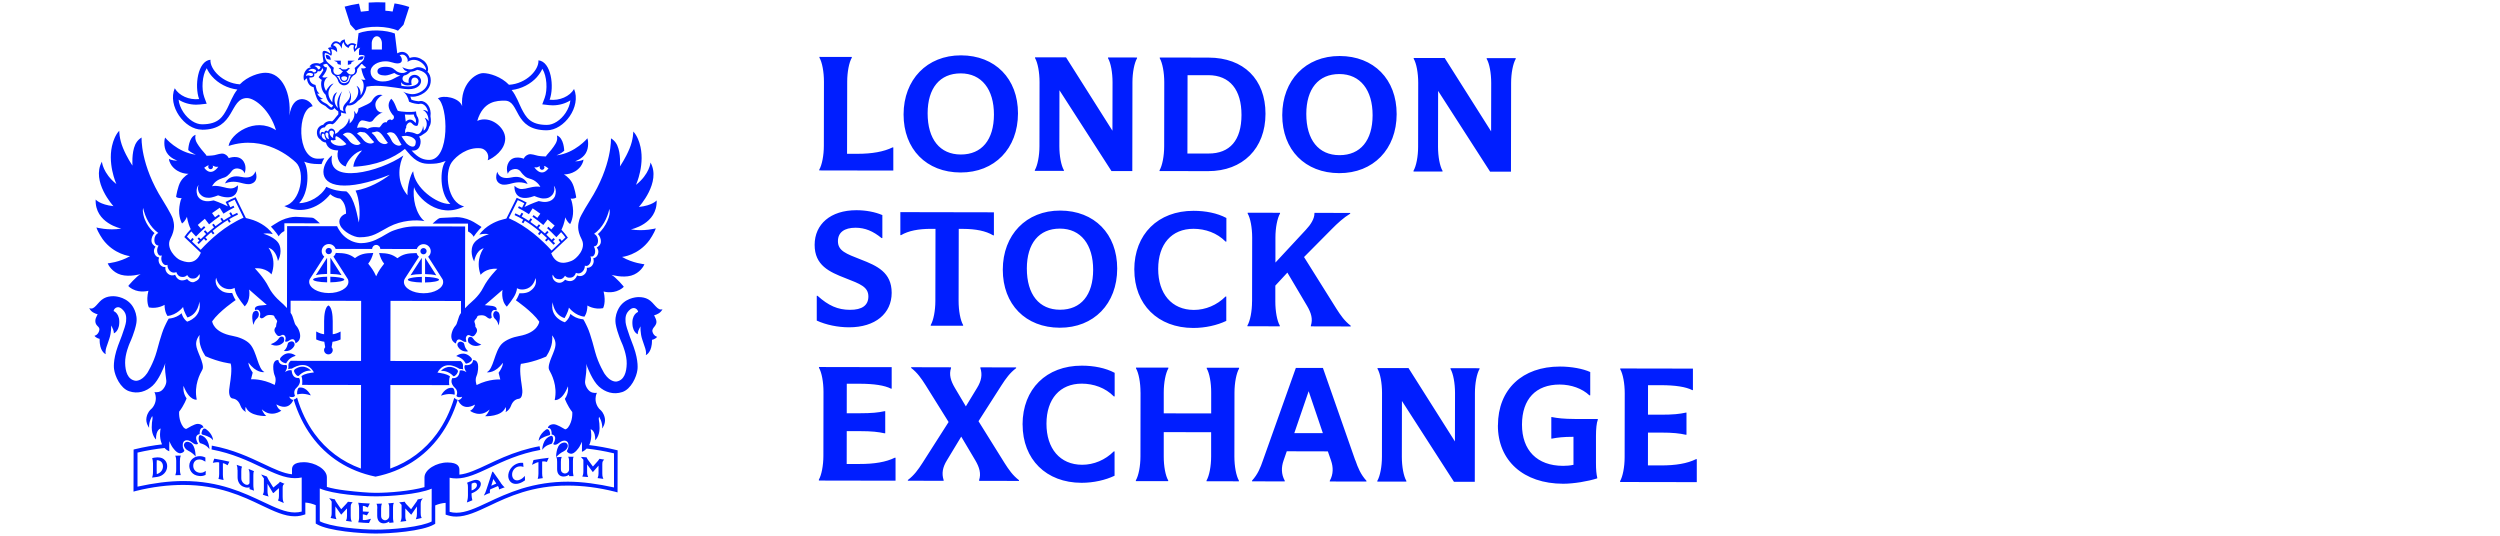 <svg clip-rule="evenodd" fill-rule="evenodd" stroke-linejoin="round" stroke-miterlimit="2" viewBox="80 140 560 120" xmlns="http://www.w3.org/2000/svg"><path d="m8.475 57.567c-.122 0-.25.012-.407.035-.105.017-.163.029-.239.046l-.058.018.012.058s.006.029.011.053c.029.11.076.273.076.547v.979c0 .425-.047.559-.087.705l-.029.081s.489-.07.634-.087c.716-.099 1.234-.658 1.234-1.328 0-.274-.081-.519-.244-.711-.216-.268-.513-.39-.908-.39zm-.139 2.08c-.012-.134-.012-.239-.012-.449v-.92c0-.099 0-.239.012-.362.71.03.768.589.768.764 0 .553-.402.868-.768.972zm2.945-2.214.029-.087-.687.017.03.082c.052.128.087.256.087.524v1.101c0 .367-.047.513-.087.641l-.03.081.682-.017-.024-.07c-.064-.227-.081-.361-.081-.623v-1.061c0-.338.04-.454.081-.588zm2.474 2.062c-.035 0-.07 0-.105-.006-.558-.064-.809-.477-.803-.879 0-.461.303-.781.739-.775h.088c.244.023.425.116.582.215l.093.059v-.519l-.035-.017c-.111-.047-.268-.123-.524-.146-.052 0-.099-.006-.151-.006-.629 0-1.281.449-1.281 1.2 0 .129.023.455.256.764.216.291.553.46.967.501.058 0 .116.011.168.011.28 0 .46-.076.588-.128l.035-.012.029-.501-.099.059c-.11.07-.273.18-.547.174zm2.09-1.322c.081 0 .145.011.209.023v1.439c0 .28-.034.431-.069.553l-.018.07.635.134-.024-.093c-.04-.181-.064-.344-.064-.559v-1.451c.216.053.303.093.524.233l.053.035.029-.058c.058-.111.116-.221.163-.32l.035-.07-.076-.018c-.576-.134-1.17-.256-1.746-.349h-.053l-.174.507.099-.018c.203-.041.349-.058.471-.058zm2.486.973v.908c0 .566.302 1.043.797 1.195.14.058.279.087.425.087.111 0 .204-.017.274-.029 0 .035-.006.076-.018.151v.059l.035.017c.134.047.268.076.407.14l.105.047-.017-.123c-.058-.326-.058-.425-.058-.606v-1.235c0-.297.029-.349.058-.419l.023-.053-.116-.046c-.146-.058-.291-.122-.437-.181l-.128-.046.052.128c.076.198.076.443.076.542v.908c0 .164 0 .193-.017.216-.041.105-.158.186-.297.186-.053 0-.105-.011-.163-.035-.134-.058-.384-.198-.501-.512-.029-.082-.041-.181-.041-.321v-.833c0-.314.024-.384.07-.507l.024-.058-.67-.227.041.122c.035.105.064.198.064.53zm3.253 1.007v1.434c0 .378-.064.466-.104.553l-.035.07.064.023c.192.076.372.134.541.169l.122.053-.046-.094c-.082-.244-.093-.448-.093-.541v-.962c.221.361.442.734.663 1.119l.035.023h.053c.227-.227.448-.402.663-.6v.979c0 .233-.029.379-.093.489l-.029.064.058.029c.198.094.373.163.541.233l.129.059-.047-.123c-.093-.262-.099-.442-.099-.652v-1.136c0-.291.076-.355.157-.431l.076-.053-.087-.029c-.152-.064-.309-.145-.443-.209l-.046-.024-.029.047c-.059.099-.088.122-.152.169-.192.145-.384.326-.576.466l-.052.046-.146-.227c-.146-.256-.291-.495-.442-.722-.123-.222-.158-.297-.192-.385l-.012-.029-.023-.011c-.192-.082-.367-.146-.524-.198l-.169-.053.099.146c.07.116.145.215.215.308zm10.426 2.954h-.041l-.017.023c-.064.094-.093.129-.163.204-.216.245-.443.484-.641.682-.192-.262-.389-.542-.582-.845-.122-.163-.157-.25-.192-.361l-.011-.023h-.035c-.349-.065-.431-.082-.675-.146l.098.122c.035.035.07.082.105.134.035.053.07.111.111.163v1.416c0 .35-.064.484-.105.565l-.029.064.07.018c.18.041.372.081.547.116l.111.024-.041-.105c-.087-.216-.093-.449-.093-.513v-.973l.716 1.025.052-.052c.227-.251.454-.483.67-.728v.944c0 .238-.03.39-.099.536l-.035.069.733.105-.041-.093c-.093-.221-.099-.419-.099-.606v-1.136c0-.303.076-.396.169-.507l.082-.075s-.443-.047-.565-.064zm1.81 2.266v-.722c.187.029.303.07.501.134.146-.222.175-.28.279-.443 0 0-.553-.029-.774-.041v-.699c.198.012.326.053.559.181l.052.023c.169-.361.134-.25.245-.495-.623-.017-1.269-.087-1.432-.099l.029.093c.052.175.082.385.082.583v1.13c0 .297-.053.454-.088.571l-.023.064h.076c.378.041.774.07 1.222.081h.041l.244-.53-.128.035c-.477.146-.628.134-.885.123zm1.782-1.45v.914c0 .571.302.938.78.938h.04c.28 0 .519-.134.676-.233 0 .029 0 .058-.012.105v.07l.541-.047-.011-.058c-.064-.303-.058-.437-.058-.594v-1.223c0-.298.029-.362.064-.467l.035-.099c-.286.024-.198.024-.682.059l.041.093c.082.157.076.402.076.501v.909c0 .145-.006.18-.018.215-.052.181-.238.379-.477.391h-.012c-.035 0-.337-.012-.459-.309-.03-.076-.041-.158-.041-.297v-.845c0-.326.023-.396.07-.53l.029-.093c-.21.011-.268.011-.664.017l.035.099c.035.088.064.157.064.489zm3.015-.449v1.41c0 .338-.058.489-.105.606l-.041.093c.408-.047.536-.07.734-.099l-.035-.076c-.087-.186-.093-.408-.093-.478v-1.007c.239.262.46.495.681.734l.052.052s.454-.658.705-1.025v.914c0 .233-.029.408-.099.571l-.041.105c.25-.052.582-.122.733-.163l-.035-.064c-.093-.198-.093-.414-.093-.559v-1.136c0-.315.082-.443.175-.565l.087-.117-.151.041c-.146.035-.291.058-.448.087h-.029l-.012.024c-.058.134-.093.186-.151.279l-.012.012c-.198.268-.285.414-.646.909-.198-.198-.396-.426-.582-.618-.123-.145-.152-.204-.187-.274l-.017-.035h-.047c-.326.047-.43.053-.646.076l.088.076c.069.081.139.157.209.227zm9.197-3.105c-.116 0-.238.029-.361.07-.11.041-.32.105-.483.175-.075.035-.256.116-.256.116l.029.064c.029.059.082.128.082.536v.961c0 .356-.059.571-.099.758l-.035.128c.215-.07.209-.07.681-.268l-.012-.058c-.041-.146-.087-.426-.087-.589v-.221c.57-.186 1.147-.658 1.147-1.159 0-.315-.251-.513-.612-.513zm-.541 1.311v-.641c0-.07.006-.151.012-.204.267-.134.424-.157.541-.058.081.058.116.128.116.256 0 .326-.448.612-.669.647zm6.589-1.661v-.157l-.099.117c-.116.122-.291.308-.622.413-.088.029-.169.041-.245.041-.338 0-.57-.256-.605-.629-.047-.489.267-.95.739-1.084.093-.023.18-.035.268-.035.11 0 .18.012.396.07l-.047-.501c-.087-.005-.134-.011-.215-.011-.111 0-.227.017-.355.046-.396.111-.74.35-.973.688-.215.314-.32.675-.291 1.002.041.448.344.891.92.891.128 0 .262-.017.408-.058.378-.117.582-.28.721-.373l.024-.018s-.012-.285-.018-.396zm1.066-2.097-.175.583.128-.07c.384-.204.536-.251.664-.274v1.427c0 .262-.035.455-.07.577l-.023.082c.32-.059.477-.07.634-.094l-.017-.058c-.041-.145-.064-.326-.064-.53v-1.48c.081-.011.139-.017.192-.017.104 0 .186.017.349.058l.046.012.227-.513c-.768.082-1.21.157-1.891.28zm4.936-.349.029-.082h-.675l.041.088c.075.151.075.396.075.495v.914c0 .14 0 .175-.017.216-.058.204-.268.367-.478.373h-.011c-.035 0-.344-.012-.466-.303-.029-.082-.041-.163-.041-.297v-.845c0-.309.023-.39.076-.536l.029-.087c-.599.035-.576.035-.669.046l.035.076c.035.087.069.157.064.495v.915c0 .547.273.926.82.914.286 0 .53-.139.676-.221l-.024.175h.553l-.011-.076c-.058-.303-.058-.431-.058-.588v-1.235c0-.303.023-.362.058-.449zm1.077-.047-.14-.012c.18.222.134.146.303.356v1.427c0 .367-.064.495-.099.577l-.035.087.722.058-.035-.099c-.088-.198-.093-.431-.093-.495v-.978c.221.291.71.961.71.961s.489-.554.704-.81v.938c0 .239-.029.396-.093.548l-.029.064c.285.04.535.07.722.099l-.041-.094c-.093-.238-.093-.448-.093-.605v-1.136c0-.315.076-.391.163-.484l.075-.081-.593-.099-.018.034c-.07.117-.093.146-.157.216l-.629.711c-.18-.251-.372-.513-.582-.787-.116-.163-.151-.233-.186-.32l-.012-.035s-.384-.029-.558-.041zm-10.042 3.228c-.122-.193-.244-.344-.366-.542-.198-.268-.617-.868-.617-.868l-.047.023h-.035s-.466 1.416-.693 2.126c-.145.461-.203.548-.267.659l-.082.174c.728-.372.571-.238.757-.32l-.012-.052c-.023-.14.012-.315.041-.402l.961-.414c.098.14.122.239.128.338v.087c.174-.07.541-.221.721-.279l-.081-.035c-.087-.082-.21-.198-.419-.49zm-1.187.337.07-.227c.046-.157.093-.32.14-.448.017-.053.029-.105.046-.158.041.076.087.152.134.216.041.058.087.116.128.186l.099.169-.617.268zm-20.653-17.902c.029.204.07.466.11.676-.087.093-.139.221-.139.361 0 .297.238.536.535.536s.536-.239.536-.53c0-.14-.053-.268-.14-.361.035-.21.082-.472.111-.676.361-.047.698-.146 1.001-.285v-.991c-.367.198-.64.297-.972.338v-1.631c0-.74-.105-1.736-.53-1.957-.425.221-.536 1.217-.536 1.957v1.631c-.331-.041-.605-.14-.977-.344v.991c.296.14.64.239 1.001.285zm.739-7.387c.972-.017 1.735-.163 1.735-.343l-.041-.076c-.175-.152-.85-.262-1.688-.28v.699zm-.192-3.501c.215 0 .39-.175.39-.39 0-.216-.175-.391-.39-.391s-.39.175-.39.391c0 .215.175.39.384.39zm-.198.478s-.017 0-.023-.006l-1.374 2.138c.378-.105.861-.146 1.391-.157v-1.981zm0 3.023v-.699c-.821.012-1.496.123-1.688.268l-.052.082c0 .18.762.332 1.74.349zm12.114-3.006v1.981c.529.012 1.013.052 1.391.157l-1.362-2.144s-.018 0-.023.006zm-11.712-.029v1.987c.524.011 1.007.052 1.385.157l-1.362-2.144zm11.706 3.053c.978-.018 1.735-.163 1.735-.344l-.041-.076c-.175-.145-.856-.262-1.694-.279zm-2.131-.35c0 .181.769.332 1.741.35v-.699c-.821.011-1.496.122-1.688.268zm1.939-3.151c.215 0 .39-.175.39-.391 0-.215-.169-.39-.384-.39-.216 0-.39.175-.39.39 0 .216.168.391.384.391zm-1.595 2.609c.378-.104.861-.145 1.391-.157v-1.981s-.012 0-.023-.005l-1.374 2.138zm-6.788-30.444c1.485-.688 4.017-.565 5.228.023l.687-.746.71-2.208c-.588-.203-1.205-.349-1.822-.442l-.233 1.013c-.291-.052-.594-.087-.902-.105v-1.031c-.705-.04-1.403-.029-2.061.018v1.031c-.343.029-.669.064-.966.105l-.233-1.002c-.67.099-1.275.233-1.776.373l.711 2.237.669.734zm-19.005 12.338c4.162.006 3.347-3.938 5.565-3.938.978 0 2.852 1.503 3.58 3.997-2.62-1.725-5.647.489-5.862 1.957 4.447-1.456 7.753 1.497 8.341 2.068 1.182 1.13.623 4.952-1.449 5.406 2.264 1.166 4.453.076 5.687-1.473.32.297.757.501 1.234.553.402.355.71.868.716 1.864-.57.181-1.059.757-.722 1.456.355.799 1.7 1.486 2.375 1.486 1.706 0 2.241-.559 3.662-1.305 1.577-.833 3.376-.897 4.389-.705-.518-.396-.914-1.142-1.135-1.94-.21-.786-.251-1.625-.163-2.289.396 1.264 3.021 4.025 6.199 2.394-2.072-.466-2.485-4.177-1.525-5.499.559-.769 1.927-1.894 3.563-1.725.57.059 1.152.705.879 1.492.698-.274 2.159-1.276 2.165-2.703.006-1.428-1.88-2.919-3.458-2.197.734-2.487 2.433-2.516 3.406-2.516 1.909 0 1.024 3.676 5.186 3.687 2.171 0 4.296-2.959 3.382-5.138-.535.926-1.781 1.474-3.021 1.334.594-1.602.204-4.736-1.385-4.899.087 1.182-1.502 2.913-3.644 3.041-.961-1.008-2.399-1.445-3.179-1.451-1.013 0-2.846 1.422-2.613 4.113-.344-1.089-2.387-1.427-3.004-.955 1.275.821 1.543 7.637-1.06 7.637-.663 0-1.332-.186-2.188-1.165.477.052.978-.099 1.1-.897.052-.344-.023-.623-.175-.845.076-.023.158-.052.227-.105h.018l.524-.349c.227-.152.401-.426.477-.758.245-.314.245-.868.163-1.299.157-1.083-.495-1.911-1.199-1.911-.087 0-.18.012-.274.035-.244-.023-.558-.064-.884-.198-.035-.128-.076-.25-.134-.378.122.011.227.017.314.017.745 0 2.212-.612 2.212-2.039 0-.443-.134-.804-.402-1.078.204-.343-.035-1.042-.477-1.374-.437-.332-1.03-.6-1.729-.332-.052-.134-.14-.315-.227-.42-.32-.361-.768-.437-1.205-.21l-.105.053-.296-2.435.017-.024c-1.036-.431-3.161-.594-4.546-.023l.035.041-.216 1.683c-.145.099-.215.233-.215.233-.058-.495.18-.553.18-.553-.634-.46-1.071.052-1.071.052-.465-.314-.355-.704-.355-.704-.53.064-.599.442-.599.442-.908-.658-1.176.431-1.176.431s.11.053.244.123c-.163-.047-.361-.041-.582.087 0 0 .355.315.303.688l-.041-.035c-.116-.105-.355-.228-.355-.228s-.576-.297-.571.181c.006.484.129 1.06.129 1.06-.099.088-.163.134-.466.274-.116-.047-.25-.081-.39-.081s-.338.023-.472.075c-.128.041-.262.158-.419.321.117.04.175.087.187.128-.303.052-.495.186-.577.32-.326.338-.419.944-.25 1.346.081-.111.227-.256.343-.297.006.256.082.513.239.734.146.204.349.332.576.361.094.53.326 1.357.559 1.66.21.28.361.414.64.548.286.14.251.122.53.385.122.11.28.238.472.238.203 0 .314-.134.372-.238.128.174.291.32.478.425 0 .116 0 .221.011.314v.041c-.099.099-.198.227-.302.361-.146.193-.309.402-.472.525-.087-.024-.175-.035-.256-.035-.204 0-.565.064-.844.46-.437.076-.757.437-.78.897-.018.309.076.606.239.781.046.052.104.093.163.122.162.233.436.396.716.408 0 .011 0 .023.005.035.21.751.868.949 1.502.944-.297 1.054.285 1.817.932 2.003.221-.78 1.193-1.846 2.025-1.992-.436.466-1.018 1.218-1.077 2.022 2.812-.123 4.966-1.066 6.38-2.22.134.157.245.291.355.408 1.06 1.328 1.933 1.45 2.672 1.445.577 0 1.159-.024 1.84-.292l.174-.064-.099.158c-.588.897-.681 3.757.588 5.091l.093.099h-.139c-1.56 0-4.29-1.992-4.465-4.066-.32.373-.716 1.887-.704 2.814v.174l-.105-.139c-1.351-1.742-.897-3.81-.402-4.806-2.905 2.038-9.529 3.71-8.825-.012-.535.396-1.065 1.241-1.065 2.039 0 1.847 2.759 2.528 8.225.361-1.013.786-2.549 1.684-4.249 1.975.489.984.611 2.913.402 3.967-.146-.588-.472-3.052-1.531-3.868-.821 0-1.654-.163-2.474-.565l-.018-.012v.012c-.634 1.194-2.142 2.033-3.358 2.027 1.268-1.322 1.228-4.223.617-5.161.518.204 1.111.297 1.688.297h.471c.082-.257.192-.501.338-.723-.315.059-.588.059-.804.059-2.677 0-2.549-6.222-.634-6.525-.402-1.014-2.468-1.719-2.881 1.159.244-2.691-.85-5.324-2.952-5.324-.78 0-2.212.431-3.178 1.439-2.136-.14-3.72-1.876-3.633-3.059-1.589.152-1.99 3.286-1.402 4.894-1.24.134-2.48-.42-3.016-1.346-.919 2.173 1.194 5.15 3.365 5.15zm41.446-6.583c.279-.32.494-.658.64-.99.012.018.023.035.035.052.518.828.64 2.523.262 3.554l-.303.81.856.099c.151.017.303.023.454.023.792 0 1.554-.227 2.171-.617-.058.512-.262 1.054-.599 1.567-.606.909-1.514 1.491-2.311 1.485-2.078 0-2.591-.978-3.126-2.009-.262-.496-.652-1.632-1.229-2.331 1.205-.14 2.37-.745 3.161-1.643zm-20.456-4.2c0-.332.222-.845.629-.845.408 0 .629.513.629.851v.798h-1.258zm1.694 2.272h.041c.64.012.966.262 1.45.262.879 0 .483-.92.256-1.008.727-.378 1.152.554.972.828 1.117-.798 2.369.407 2.299 1.013-.273-.25-.774-.396-1.036-.361-.501.064-.629.425-1.385.192-.175-.052-.245-.069-.519-.198.041.018.129.204.239.321.087.099.216.175.413.157-.32.291-.704.28-.972.204-.617-.175-.617-.565-1.24-.682-.576-.105-1.507-.07-1.507.513 0 .361.378.518.954.524.326 0 .827-.192 1.136-.314.133.099.302.204.564.279.047.012.111.029.186.041-.005 0-.011.006-.023.006-.675.216-1.071.734-2.183.734-.745 0-1.49-.425-1.484-1.223.006-.799.937-1.288 1.845-1.288zm3.301 2.167c.07-.093.186-.145.32-.145.343 0 .472.326.472.431 0 .314-.379.681-1.328.676-.116 0-.238-.006-.366-.024-.128-.017-.268-.041-.419-.058l-.059-.46c.157.244.524.553 1.328.338-.105-.414-.03-.653.052-.752zm-10.781-3.169c.105-.064.443.07.757.309.093-.128.093-.262.093-.262.029-.367-.128-.542-.128-.542s.268-.047.565.163c.075.052.209.204.209.204s.035-.146-.029-.425c-.064-.286-.343-.437-.46-.437 0 0 .222-.519.745-.099.123.099.355.524.355.524s-.064-.443.07-.658c.093-.146.152-.169.152-.169s-.012.21.163.425c.174.216.43.309.43.309s.099-.373.396-.385c.187-.005.285.088.285.088s-.192.279.065.809c0 0 .372-.582.704-.53 0 0-.186.099-.169.571l.012.257v.081c.285-.052.559-.023.687.082-.006.087-.082.489-.187.588l-1.047.938s.197.414-.099.711c-.128.075-.536.25-.862-.227-.023-.035-.046-.07-.07-.094.035 0 .157 0 .216-.128.064-.145.267-.169.267-.169l-.232-.134s-.181.21-.344.21h-.314c-.163 0-.338-.216-.338-.216l-.215.134s.267.024.337.169c.064.129.21.123.21.123l-.047.07c-.262.367-.558.53-.943.291-.349-.303-.128-.769-.128-.769l-.675-.571c-.576-.501-.483-1.171-.431-1.253zm2.387 3.589c.547 0 .547-.775.576-.857l.064.029c.047.018.163.03.233.018-.308.274-.128.507-.466.798 0 0-.011.012-.017.012-.128.087-.25.134-.39.134-.087 0-.186-.024-.256-.047-.338-.105-.297-.606-.675-.845.122.012.232 0 .285-.005l.052-.018s.047.781.594.781zm.006-.723c.093.012.419.03.349.274-.087.309-.355.286-.355.286s-.268.023-.355-.286c-.076-.262.291-.268.361-.274zm-2.946-1.159c0 .157-.139.355-.32.291v-.04c-.035-.152-.32-.35-.442-.373.332-.134.646-.012.762.122zm-.611.344c.087.087.087.163.041.215-.088.105-.192.123-.291.111-.105-.157-.361-.239-.641-.163.227-.361.676-.309.885-.169zm-1.187.786c.075-.489.57-.437.815-.314.075.081.069.192.005.262-.035.041-.198.076-.326.029-.122-.087-.343-.076-.494.023zm3.288 3.764c-.058.128-.116.244-.401-.018-.28-.262-.274-.274-.611-.437-.216-.105-.338-.198-.524-.454.145.046.227.029.384-.041-.245 0-.617-.35-.757-.647.099.047.204.035.297 0-.373-.244-.384-.646-.495-1.06-.623-.122-.78-.617-.751-.932.245.029.495-.023.571-.146.052-.093.046-.227.011-.332.257.035.414-.128.449-.32.18.093.471.041.553-.367.064.058.104.151.139.262-.151.28-.419.658-.588.862l.198.21c.053.058.122.099.204.128-.18.379-.122 1.352.466 1.859.087.372.279 1.066.919 1.293v.011c-.029.047-.052.094-.069.129zm.687.227s-.029-.023-.04-.035c-.565-.542-.478-1.427-.07-1.946-.46.146-.617.722-.6 1.27-.995-1.217-.198-2.021.157-2.348-.361.041-.739.53-.937.927-.442-.758-.25-1.399.221-1.76-.314.123-.605.105-.692.012 0 0 .477-.577.553-.956 0 0 .005-.017.035-.198v-.035c-.257.03-.396-.145-.478-.32.053-.023.088-.041.117-.058.163-.064.32-.099.401-.012l.454.618s-.081.536.437.774c.151.135.361.356.431.624.116.437.506.612.733.612.303 0 .635-.164.751-.6.07-.274.268-.496.419-.63.547-.233.466-.78.466-.78l.512-.635c.041-.029.087-.018.146.017.151.198.273.274.442.379-.099.157-.332.169-.588.111.041.32.192.833.344 1.136l.005.017c0 .012.012.018.018.029.035.064.093.157.157.222-.081.064-.297.064-.541-.03h.005c.111.105.198.228.262.431.14.513-.052 1.23-.326 1.568.012-.391-.069-.985-.518-1.183.571.786-.064 2.039-.902 2.196.128-.221.489-.955-.093-1.695.809 1.416-1.06 1.585-.588 2.686-.256-.094-.378-.175-.425-.198-.372-1.131.239-2.307.239-2.307s-.897.984-.512 2.103zm-2.124 3.53c-.105-.105-.169-.326-.163-.542.017-.355.296-.606.646-.594.262-.495.681-.495.943-.379.466-.215.797-.92 1.077-1.106 0-.105-.012-.233-.018-.373.239.093.478.134.652.14-.233-.577-.064-.752.117-1.026.576.105 1.065-.233 1.338-.565.606-.384.973-1.153 1.054-1.753 1.426-.303 3.429.11 4.669.279 1.397.187 2.078-.39 2.078-.984 0-.35-.332-.769-.809-.769-.478 0-.856.408-.716.996-.874 0-.92-.641-.588-.909.203-.035.425-.128.628-.314l.169-.152c.344-.017.611-.128.833-.245.733.134 1.344.484 1.338 1.323 0 1.212-1.304 1.707-1.874 1.707-.221 0-.704-.035-1.211-.315.379.245.652.787.739 1.247.46.227.914.268 1.205.297.716-.227 1.089.588 1.147.985-.099-.14-.442-.268-.64-.257.512.286.727.862.698 1.422-.081-.181-.285-.42-.471-.402.442.53.239 1.334-.122 1.567.006-.204-.029-.449-.105-.624.076.402-.349 1.206-.815 1.026-.355-.169-.658-.227-.978-.263h-.035c-.122-.011-.244 0-.303.175-.145-.209-.052-.53.07-.716-.011-.047-.011-.093-.006-.146.035-.245.291-.495.454-.495.303 0 .356.443.833.443.099 0 .163-.024.227-.402.052-.28.017-.402-.07-.647-.186-.239-.215-.524-.227-.751-.57.134-1.834.058-2.247-.076h-.012c-.192-.303-.384-1.142-.814-1.503-.588.734-.268 1.398.192 2.01.122.035.343.495-.163.664 0-.023-.012-.041-.024-.053-.029-.029-.087-.04-.151-.035-.157.012-.373.123-.39.35-.076-.018-.151-.018-.221-.006-.379.058-.425.437-.705.635h-.011c-.117-.017-.245-.017-.367-.029-.535-.035-.827.07-1.088.221-.385-.238-.885-.227-1.287-.128.035-.314.303-.938.617-.938.291 0 .821.198.931.187h.012c.477-.053.285-.175.873-.717.245-.227.524-.419.751-.425-.786-.023-.925-.682-.925-1.043 0-.472.576-1.025.902-1.148-.093-.023-.186-.04-.268-.04-.588-.012-.908.501-1.077.786-.017.035-.046.07-.087.105-.105.105-.279.204-.495.315-.285.145-.652.303-1.048.489-.005 0-.011-.006-.017-.012-.006.152-.029.297-.082.42-.046.128-.116.233-.215.308-.029-.069-.122-.302-.268-.39.233.653-.204 1.346-.564 1.556.069-.111.081-.461-.041-.653-.029.216-.111.449-.227.635-.262.437-.676.705-.897.804-.134.204-.384.484-.622.484.116-.333-.129-.577-.35-.635-.192-.047-.431.087-.495.384-.209-.25-.459-.093-.465.14-.024-.053-.198-.146-.309-.099-.14.058-.221.256-.14.553zm10.384-2.738c.181.012.361.018.524.018s.373 0 .577-.024c.035.175.099.356.221.53.058.169.07.239.041.426-.006.04-.018.069-.018.099-.046-.024-.093-.07-.157-.134-.111-.117-.279-.286-.553-.286-.204 0-.39.123-.524.262zm-9.709 3.158c-.186.011-.425-.117-.542-.356-.081-.175-.017-.39.064-.419.099-.035.193.023.239.116.012.187.111.455.187.583.017.041.034.064.046.076zm-.122-.711c0-.128.093-.187.139-.204.076-.018.158.029.216.14v.011s.011.018.017.03c-.035.291.023.512.07.623-.268-.018-.419-.332-.442-.6zm.512-.28c.029-.169.274-.192.355-.151.07.029.215.139.192.309-.07.128-.064.145-.076.186-.011.047-.023.093-.029.134-.017.064-.017.198.024.262-.216-.023-.513-.408-.466-.746zm1.898 1.626c-.583.25-1.636.023-1.758-.519.052-.041.087-.081.104-.111.222.117.379.012.524-.023-.052-.134-.07-.309 0-.419.029 0 .059-.018.088-.024.564.222 1.234.985 1.234.985l-.187.111zm1.827-.088c-.279.198-.949.058-1.309-.466-.361-.518-.769-.722-.769-.722s.041-.053.093-.093c.193-.14.361-.21.699-.164.378.053.797.606.995.857.198.25.425.466.425.466l-.139.116zm1.665-.175c-.268.187-.908.053-1.257-.442-.349-.501-.734-.694-.734-.694s.035-.046.088-.087c.105-.076.203-.128.326-.152.174.036.366.059.553.076.297.169.588.548.745.746.192.239.413.449.413.449l-.134.11zm1.688.094c-.285.163-.908-.035-1.21-.565-.297-.531-.664-.758-.664-.758s.041-.046.099-.081h.006c.18-.024.361-.059.541-.111.041.006.082.012.134.023.361.082.704.653.873.909.163.256.367.484.367.484zm1.683.221c-.297.128-.885-.128-1.112-.676-.233-.547-.565-.81-.565-.81s.047-.04.105-.069c.204-.094.372-.123.669-.018.338.122.617.711.751.979s.303.507.303.507l-.151.081zm.745-.268c-.181-.21-.6-.862-.6-.862s.262-.053.547-.064c0 0 .868.011 1.182.571v.011c.047.123.047.274-.006.472-.174.629-.943.082-1.123-.128zm-28.174-5.424c.611.397 1.374.624 2.165.624.152 0 .309-.006.454-.024l.856-.093-.297-.81c-.378-1.031-.25-2.726.274-3.553.011-.018.017-.035.029-.053.145.338.355.676.634.997.786.903 1.944 1.508 3.155 1.654-.582.699-.972 1.829-1.24 2.324-.547 1.026-1.059 1.999-3.131 1.999-.804 0-1.706-.589-2.306-1.498-.337-.512-.541-1.054-.593-1.567zm21.392-4.672.413-.18h-.867v.582l.082-.099s.372.041.372-.303zm-1.409.303.082.099v-.582h-.867l.413.18c0 .344.372.303.372.303zm-1.787-1.212c.03.787.425.461.6.676.041-.192-.017-.681-.6-.676zm4.71.216c-.548-.152-.728.303-.734.495.256-.221.565.146.734-.495zm-8.412 19.935s-.553-.011-1.257.227c-.704.239-1.071.519-1.356.688-.28.169-.46.309-.46.309s.599.629.972 1.211c0 0 .105-.355.693-.664v-.967l4.389.006c-.262-.245-.536-.489-.629-.548-.198-.122-.134-.151-.67-.174-.535-.024-1.682-.088-1.682-.088zm-1.449 15.432s.075-.361-.123-.495c0 0-.285-.175-.523.187-.35.536-1.007.71-1.007.71s.844.542 1.583-.227c0 0 .046-.041.07-.175zm-3.714-3.646c-.408.308-.128 1.45-.111 1.497.018.046.059.169.059.169s.034-.478.454-.833c0 0 .197-.21.197-.478s-.215-.647-.605-.35zm4.977 4.27c.151-.286-.099-.711-.536-.513-.128.058-.192.082-.244.192-.082.169-.058.53-.501.944 0 0 .833.21 1.281-.623zm.099 1.252.087-.029s-.943-.81-1.845.198c0 0-.186.198-.064.35.122.151.268.291.605.378 0 0 .117.035.146-.023.023-.064.279-.617 1.071-.868zm1.979 1.835s-.792-.961-1.927-.233c0 0-.233.117-.169.332.07.257.42.694.588.519.46-.484 1.066-.682 1.508-.612zm-1.612 2.931c.104-.035.657-.164 1.507.116l.076.035s-.477-1.066-1.385-.99c0 0-.158.006-.227.198-.07.192-.099.384-.088.6 0 0 0 .076.111.041zm-11.404 4.322s-.279-.221-.448.192c-.169.42-.047.49.07.513.122.029.885.233 1.193.6l.076.093s.017-.739-.891-1.404zm-.617.775c-.407-.122-.314.92-.047.996.158.047.664.169 1.025.629l.082.105s.005-1.404-1.066-1.736zm-.698 2.587.052.07s.012-1.381-.623-1.725c-.64-.344-.861.134-.815.361.029.152.146.437.507.618.366.169.686.448.879.67zm5.687-34.721c-1.601-.367-1.997.815-1.997.815l.14-.058c.885-.309 1.554-.087 2.101.053.547.145.862.081.862.081 1.228-.285.646-1.602.646-1.602s-.157 1.072-1.758.705zm-4.191 7.789-.239-.263c.239-.227.477-.442.722-.652l.215.28.186-.146-.227-.291c.612-.513 1.229-.961 1.851-1.34l.187.32.203-.122-.186-.32c.361-.216.722-.408 1.083-.571l-.099-.216c-.186.087-.378.181-.565.28l-.209-.356-.204.117.204.355c-.297.163-.594.344-.897.542l-.215-.32-.198.128.215.32c-.273.187-.541.385-.809.588l-.233-.302-.186.145.233.309c-.268.216-.536.443-.797.676l-.292-.315-.174.163.285.309c-.221.204-.442.419-.664.641l-.227-.227-.168.169.227.227c-.088.087-.169.175-.256.268l.174.163c.215-.227.425-.443.646-.658l.239.256.175-.163zm32.941-.344c.378-.583.978-1.212.978-1.212s-.18-.14-.46-.309c-.279-.168-.652-.454-1.35-.693-.705-.239-1.258-.227-1.258-.227s-1.147.058-1.682.082c-.536.023-.466.052-.669.174-.094.059-.373.303-.635.548h4.383v.973c.582.309.687.664.687.664zm-.629 13.166c.734.775 1.584.233 1.584.233s-.652-.175-1.002-.717c-.232-.361-.518-.186-.518-.186-.198.134-.122.495-.122.495.023.134.064.175.064.175zm3.703-2.144s.046-.122.058-.169c.011-.046.302-1.188-.105-1.497-.39-.297-.605.07-.605.35 0 .279.198.483.198.483.419.355.448.839.448.839zm-3.761 3.216c-.448-.425-.425-.792-.495-.944-.052-.111-.116-.14-.238-.198-.204-.093-.35-.023-.35-.023-.372.186-.192.542-.192.542.443.838 1.275.629 1.275.629zm-.169 1.526c.332-.081.483-.221.606-.373.122-.151-.058-.349-.058-.349-.897-1.008-1.846-.204-1.846-.204l.088.029c.791.256 1.047.816 1.071.874.023.058.145.023.145.023zm-1.688 1.55c.082.087.175.017.175.017.198-.122.355-.32.419-.536.058-.215-.169-.332-.169-.332-1.135-.734-1.927.227-1.927.227l.076-.011c.827-.029 1.351.542 1.432.629zm-.105 1.474c-.908-.076-1.391.984-1.391.984l.082-.035c.849-.279 1.403-.145 1.507-.11.111.034.111-.041.111-.041.017-.216-.017-.408-.082-.6-.069-.198-.227-.204-.227-.204zm12.038 5.4c-.168-.419-.448-.198-.448-.198-.908.664-.896 1.404-.896 1.404l.075-.093c.315-.367 1.077-.571 1.194-.6.122-.024.238-.094.075-.513zm.169.583c-1.071.326-1.071 1.73-1.071 1.73l.082-.105c.366-.466.867-.583 1.03-.629.268-.076.367-1.119-.041-.996zm1.572 1.922c.367-.181.483-.46.512-.617.047-.228-.175-.705-.815-.367-.64.337-.628 1.724-.628 1.724l.052-.07c.192-.221.518-.501.885-.67zm-7.556-33.183s.314.064.862-.075c.547-.14 1.216-.362 2.101-.047l.14.058s-.39-1.182-1.991-.827c-1.601.361-1.752-.711-1.752-.711s-.588 1.317.64 1.608zm6.328 7.475.174-.164c-.087-.093-.168-.18-.256-.268l.233-.227-.169-.169-.227.227c-.221-.221-.442-.437-.663-.64l.285-.309-.175-.163-.291.314c-.262-.238-.53-.466-.797-.681l.238-.309-.186-.146-.233.303c-.268-.21-.535-.407-.809-.594l.215-.32-.197-.134-.216.32c-.297-.198-.594-.379-.89-.542l.203-.349-.203-.123-.21.356c-.186-.099-.378-.193-.565-.28l-.099.216c.361.169.722.361 1.077.576l-.192.321.204.122.186-.32c.617.384 1.24.839 1.845 1.351l-.227.292.187.145.215-.279c.239.209.483.425.716.652l-.244.262.174.163.239-.256c.215.21.431.431.64.658zm13.493 8.01c-.67.309-1.054-.81-1.805-1.218-.343-.192-.733-.274-1.164-.274 0 0-1.35-.035-2.223 1.02 0 0-.943 1.095-.583 2.569 0 0 .152.874.798 2.324 0 0 .547 1.288.518 2.371-.023 1.084-.314 2.057-1.257 2.22 0 0-.74.134-1.473-.95 0 0-.763-1.211-1.17-2.72 0 0-.565-2.255-.961-3.076 0 0-.314-.693-.506-.99 0 0-.512-.035-.949-.245-.436-.216-.646-.437-.646-.437s-.14.641-.693 1.049c0 0-1.909-.548-1.502-2.5 0 0 .094 1.544 1.462 1.981 0 0 .419-.635.547-1.305 0 0 .751 1.008 1.915 1.125 0 0 .367-.437.372-1.387 0 0 .827.548 1.933.332 0 0 .402-.693.07-2.074 0 0 1.001.303 1.938-.186 0 0 .367-.181.559-.402 0 0-.151-.216-.547-.635-.402-.42-.699-.688-.978-.851 0 0 1.345.402 2.433.099 1.089-.308 1.589-1.241 1.642-1.415 0 0-1.456-.134-2.765-.909 0 0 2.002-.187 3.393-2.097 0 0 .577-.828.78-1.457 0 0-1.455.402-3.085.128 0 0 3.295-.652 3.19-3.606 0 0-.506.635-2.2.816 0 0 2.794-3.059 1.443-5.529 0 0-.11 1.433-1.798 2.779 0 0 1.216-2.68.436-5.179 0 0-.262-.944-.774-1.456 0 0 .023.961-.466 2.138-.489 1.182-1.111 2.091-1.181 2.202 0 0 .134-1.59-.326-2.598 0 0-.204-.554-.786-.897 0 0 .174 3.355-2.625 7.771 0 0-1.141 1.812-1.287 2.348-.145.547-.332 1.246.291 2.446s-.71 2.459-1.205 2.657-1.874.786-2.555-.909c0 0-.012-.029-.023-.07l.04.047 2.032-1.934c-.256-.385-.454-.612-.792-.985.408-.845.472-1.549.472-1.549s.192.553.605.844c0 0 .501-.844.332-2.091 0 0-.087-.746-.268-1.084 0 0 .402.088.687-.134 0 0-.175-1.287-.565-1.928-.39-.635-.96-.944-.96-.944s1.228.076 2.049-.961c0 0 .384-.518.367-.885 0 0-.286.227-1.048.221 0 0 .902-.268 1.339-1.008.436-.74.273-1.695.203-1.858 0 0-1.501 1.841-3.818 2.126 0 0 .605-.245.949-.571 0 0-.024-1.602-.908-1.905 0 0 .168.478-.175 1.043 0 0-.28.513-.961 1.264 0 0-.168.175-.215.303 0 0-.634-.006-.984-.082-.349-.07-.809-.267-1.158-.169 0 0-.425.111-.606.531 0 0-1.269-.525-1.856.437-.431.71-.105 1.456-.105 1.456s.07-.495.791-.6c0 0 .454-.099.775.297 0 0 .419.629.867.804.297.117.658.163.995.437 0 0 .338.25.501.53 0 0 .076.117.087.152 0 0-.302-.105-.908 0-.605.104-.693.168-.937.209-.25.035-.535.088-.739.018 0 0-.315-.076-.611-.361 0 0-.129 1.031.698 1.398 0 0 .431.239 1.298.011 0 0 .384-.11.454-.145 0 0 .716.314 1.129.308.42 0 .798-.064 1.159-.535 0 0 .262-.379.18-.793 0 0-.035-.215-.058-.256 0 0 .419.419.157 1.252 0 0-.244.816-1.385.758 0 0-.25-.006-.646-.105 0 0-.868.285-1.752.734l.273-.548c-.454-.244-.698-.378-1.24-.594l-1.274 2.581c-.204.052-.67.169-.909.25-.267.094-1.67.612-2.433 1.754 0 0 .518-.187 1.182-.053 0 0-1.647.42-2.014 1.422s.192 1.963.192 1.963.175-1.357 1.176-1.649c0 0-1.089 1.375-.379 3.315 0 0 .623-.868 2.061-.751 0 0-1.141 1.136-1.729 2.318-.582 1.183-1.63 1.934-1.816 2.133-.076.081-.256.256-.448.46l.017-10.178-6.089-.011c-1.175-.006-2.142.291-2.73.501-.756.268-1.176.681-2.235 1.171-1.059.489-1.973.413-1.973.413-1.624-.145-2.399-1.392-2.399-1.392s-.349-.501-.413-.711l-6.182-.012-.017 10.19c-.198-.21-.379-.391-.454-.472-.187-.198-1.229-.956-1.811-2.138-.582-1.183-1.717-2.331-1.717-2.331 1.438-.11 2.061.758 2.061.758.722-1.94-.367-3.315-.367-3.315 1.001.291 1.17 1.649 1.17 1.649s.565-.962.198-1.964-2.008-1.427-2.008-1.427c.663-.128 1.181.058 1.181.058-.756-1.142-2.153-1.666-2.427-1.759-.239-.087-.704-.204-.908-.256l-1.263-2.587c-.501.198-.728.315-1.246.588l.274.548c-.879-.448-1.747-.74-1.747-.74-.396.093-.646.099-.646.099-1.141.059-1.385-.763-1.385-.763-.256-.833.163-1.252.163-1.252-.024.04-.064.256-.064.256-.082.414.18.792.18.792.361.472.739.536 1.159.542.413 0 1.135-.303 1.135-.303.069.035.454.146.454.146.867.227 1.298-.006 1.298-.006.821-.361.698-1.392.698-1.392-.524.489-.931.402-1.35.338-.204-.035-1.327-.397-1.845-.216.011-.035.087-.151.087-.151.425-.7 1.234-.857 1.496-.962.448-.174.867-.798.867-.798.32-.396.774-.297.774-.297.722.111.792.606.792.606s.332-.752-.099-1.456c-.582-.962-1.857-.443-1.857-.443-.18-.42-.605-.536-.605-.536-.349-.099-.809.099-1.159.169-.349.07-.983.075-.983.075-.047-.128-.216-.302-.216-.302-.675-.752-.954-1.265-.954-1.265-.344-.565-.175-1.042-.175-1.042-.879.297-.914 1.905-.914 1.905.338.326.943.576.943.576-2.311-.297-3.807-2.138-3.807-2.138-.07.169-.239 1.119.198 1.859.431.74 1.333 1.013 1.333 1.013-.763 0-1.048-.221-1.048-.221-.017.367.367.885.367.885.821 1.037 2.049.973 2.049.973s-.576.303-.966.944-.571 1.928-.571 1.928c.28.216.681.134.681.134-.18.338-.273 1.084-.273 1.084-.175 1.247.326 2.091.326 2.091.413-.291.611-.844.611-.844s.064.699.466 1.549c-.326.356-.53.583-.798.979l2.026 1.94.04-.047c-.011.041-.023.07-.023.07-.692 1.69-2.072 1.095-2.561.897-.495-.198-1.822-1.468-1.193-2.662.623-1.2.448-1.899.302-2.447-.145-.536-1.274-2.353-1.274-2.353-2.783-4.422-2.597-7.778-2.597-7.778-.582.344-.791.898-.791.898-.46 1.013-.338 2.598-.338 2.598-.076-.111-.693-1.02-1.176-2.202-.483-1.183-.454-2.138-.454-2.138-.512.512-.78 1.456-.78 1.456-.792 2.494.419 5.179.419 5.179-1.682-1.351-1.787-2.784-1.787-2.784-1.362 2.464 1.426 5.534 1.426 5.534-1.699-.192-2.2-.827-2.2-.827-.116 2.953 3.178 3.617 3.178 3.617-1.63.268-3.085-.139-3.085-.139.198.629.774 1.456.774 1.456 1.386 1.911 3.388 2.109 3.388 2.109-1.31.769-2.765.897-2.765.897.058.175.547 1.113 1.642 1.421 1.088.309 2.433-.087 2.433-.087-.28.157-.576.425-.978.845-.402.413-.553.635-.553.635.192.221.553.402.553.402.937.495 1.938.192 1.938.192-.337 1.375.064 2.074.064 2.074 1.101.215 1.933-.326 1.933-.326 0 .949.367 1.386.367 1.386 1.164-.111 1.921-1.113 1.921-1.113.128.67.547 1.305.547 1.305 1.368-.437 1.467-1.98 1.467-1.98.401 1.957-1.508 2.499-1.508 2.499-.553-.414-.687-1.055-.687-1.055s-.209.222-.646.432c-.436.209-.949.244-.949.244-.192.297-.506.991-.506.991-.396.821-.972 3.075-.972 3.075-.414 1.504-1.182 2.715-1.182 2.715-.739 1.084-1.479.944-1.479.944-.943-.169-1.228-1.142-1.251-2.225-.023-1.084.53-2.366.53-2.366.652-1.45.809-2.324.809-2.324.367-1.474-.576-2.569-.576-2.569-.874-1.055-2.224-1.031-2.224-1.031-.431 0-.815.075-1.164.268-.809.437-1.124 1.532-1.811 1.211.082.204.268.379.268.379.279.268.774.402.774.402s-.134.21-.227.46c-.093.251-.075.501-.011.67.145.402.582.437.413.95-.169.512-.576.588-.576.588.25.321.64.373.64.373-.006.268.023.559.023.559.128 1.13.734 1.352.734 1.352-.059-.187-.024-.542.075-.845s.361-1.06.361-1.06c.285-.827.233-1.672.233-1.672l.122.233c.251.46.21.757.21.757.553-.244.646-1.019.646-1.019.198-1.457-.669-1.754-.669-1.754 0-.285.454-.722.948-.326.641.507.635 1.066.588 1.62-.052.652-1.001 3.029-1.001 3.029-.675 1.87-.483 2.895-.483 2.895.105.857.774 2.377 1.863 2.75 1.088.373 2.119.029 2.899-.682.785-.71 1.408-2.359 1.461-2.493.052-.14.122-.332.122-.332-.14.548.07 1.718.116 2.185.047.465-.32 1.095-.681 1.304-.361.21-.786.123-.786.123.111.227.146.477.146.477.128.735-.25 1.305-.419 1.504-.047.058-.175.168-.175.168-.075.082-.401.35-.535 1.008-.134.694.32 1.282.32 1.282-.058-.798.39-1.456.39-1.456.116.442-.064.384-.064 1.409 0 1.026.53 1.503.53 1.503-.024-1.264.576-1.363.576-1.363-.058.216-.192 1.031.11 1.829.018.053.047.094.064.14-1.082.128-2.2.321-3.341.6l-.18.047-.012 5.231.291-.081c2.055-.519 4.034-.752 5.874-.752 4.371.006 7.317 1.404 9.68 2.546 1.525.728 2.835 1.357 4.092 1.357.518 0 .885-.099 1.316-.244v-1.463c.442.024.891.152 1.286.321v2.284l.111.069c1.461.88 5.53 1.171 7.276 1.177 1.747.006 5.816-.274 7.277-1.148l.116-.069v-2.284c.402-.169.844-.291 1.287-.315v1.463c.407.139.768.244 1.315.244 1.257 0 2.573-.623 4.098-1.345 2.369-1.136 5.321-2.517 9.692-2.511 1.84 0 3.813.244 5.874.769l.285.081.011-5.231-.18-.047c-1.141-.279-2.259-.483-3.341-.611.023-.047.046-.088.064-.14.308-.798.174-1.614.116-1.829 0 0 .6.098.571 1.363 0 0 .535-.478.535-1.503 0-1.026-.18-.973-.058-1.41 0 0 .448.658.384 1.456 0 0 .454-.588.326-1.281-.128-.659-.454-.932-.53-1.008 0 0-.128-.117-.174-.169-.175-.198-.547-.769-.419-1.503 0 0 .029-.251.145-.478 0 0-.425.088-.786-.122-.36-.21-.727-.839-.681-1.305.047-.46.262-1.631.128-2.185 0 0 .07.193.123.332.052.14.669 1.789 1.455 2.5.78.71 1.81 1.054 2.899.687 1.088-.367 1.764-1.888 1.868-2.744 0 0 .198-1.025-.471-2.895 0 0-.943-2.383-.99-3.035-.04-.554-.046-1.113.594-1.62.501-.39.949.041.949.332 0 0-.873.291-.675 1.754 0 0 .087.78.64 1.025 0 0-.041-.303.215-.757l.123-.233s-.059.844.226 1.672c0 0 .263.757.356 1.066.099.308.134.658.07.844 0 0 .605-.221.739-1.345 0 0 .035-.286.029-.56 0 0 .39-.052.64-.372 0 0-.407-.076-.57-.589-.198-.612.739-.74.407-1.619-.093-.251-.221-.461-.221-.461s.489-.128.774-.402c0 0 .187-.174.268-.372zm-15.868-17.629-.012-.017s.279.064.419-.012c.105-.058.198-.093.285-.116-.029.046-.046.099-.046.157 0 .163.134.297.291.297s.297-.134.297-.297c0-.076-.029-.14-.076-.192.128.023.221.07.262.099.087.058.309.21.309.21-.897 1.211-1.735-.123-1.735-.123zm-40.538-.157c.035-.023.128-.07.262-.099-.047.053-.076.116-.076.192 0 .163.134.297.291.297s.297-.134.297-.297c0-.058-.018-.11-.047-.157.088.029.181.064.286.122.139.076.419.018.419.018l-.012.017s-.844 1.334-1.735.117c0 0 .222-.152.309-.21zm42.796 13.51c.192.338.297.565.908.565.169 0 .414-.099.617-.437.047.052.262.349.827.21.151-.035.402-.193.518-.571.082.035.163.07.297.07s.326-.041.512-.222c.245-.244.303-.553.291-.746.07.03.099.041.175.041.122 0 .297-.052.448-.297.128-.209.215-.53.076-.897.268.082.436-.052.529-.314.088-.245.082-.577-.116-.915.472-.047.518-.519.518-.682 0-.058.029-.617-.483-.891 1.013-.717 1.63-1.922 1.892-3.105 0 .006.023.198.023.204.134.483-.378 2.021-1.449 2.93.186.175.39.524.372.961-.011.408-.384.647-.512.717.087.093.303.396.145.827-.151.42-.459.495-.582.507.064.14.146.507-.11.868-.198.28-.472.32-.617.32h-.058c.075.466-.286 1.032-.85 1.032-.163 0-.291-.053-.35-.082-.314.751-.919.856-1.49.53-.727.897-1.764.018-1.531-.623zm-4.325-9.275c.245.099.512.233.809.391l-.279.559c-.128-.07-.256-.134-.39-.198l-.105.215c.512.251.821.443 1.345.781l.46-.728c.308.204.628.425.949.67l-.367.512c-.163-.122-.326-.238-.472-.343l-.134.198c.478.338.891.658 1.345 1.037l.53-.693c.291.244.588.501.873.768l-.413.478c-.134-.128-.251-.239-.367-.338l-.157.181c.32.285.733.682 1.146 1.118l.588-.629c.222.245.402.466.536.658l-.46.437c-.058-.081-.128-.174-.215-.279l-.187.145c.094.117.169.216.227.298l-1.076 1.031c-1.194-1.317-3.051-3.036-5.298-4.02l1.106-2.237zm-25.682 9.758 1.746-2.732c-.192-.163-.32-.408-.314-.682 0-.489.395-.885.884-.885.39 0 .722.256.839.612h4.517c0-.274.227-.501.5-.501.274 0 .501.221.501.501l4.517.011c.117-.355.448-.606.844-.606.489 0 .885.402.885.886 0 .274-.122.518-.32.681l1.74 2.738c.082.111.117.251.117.403 0 .774-1.095 1.404-2.433 1.398-1.339-.006-2.428-.635-2.422-1.41 0-.152.035-.286.111-.402l1.752-2.732c-.14-.117-.245-.274-.291-.455-1.17.012-1.7.14-2.375.641-.652-.489-1.17-.623-2.265-.647.123.501.344.991.623 1.329-.39.512-.646.815-.989 1.567-.332-.752-.594-1.06-.984-1.573.285-.344.5-.827.629-1.328-1.095.017-1.613.151-2.265.64-.675-.506-1.205-.635-2.375-.646-.046.18-.151.338-.291.454l1.741 2.738c.081.111.116.251.116.402 0 .775-1.089 1.404-2.433 1.398-1.345-.005-2.428-.635-2.422-1.409 0-.152.035-.286.117-.402zm-13.534-3.577-1.077-1.031c.064-.087.134-.18.227-.297l-.187-.151c-.087.11-.157.198-.215.279l-.454-.437c.14-.192.32-.413.541-.652l.583.635c.331-.35.454-.466.785-.781.134-.128.256-.239.367-.338l-.157-.18c-.116.099-.233.209-.367.338l-.407-.478c.285-.268.582-.524.873-.769l.524.693c.448-.373.873-.705 1.344-1.031l-.133-.198c-.152.105-.309.221-.478.344l-.366-.513c.32-.239.64-.46.948-.664l.46.734c.518-.332.833-.524 1.351-.775l-.105-.215c-.134.064-.262.134-.39.198l-.28-.56c.297-.157.565-.285.815-.39l1.095 2.243c-2.247.979-4.11 2.691-5.309 4.002zm-.775 3.991c-.343.128-.681-.076-.908-.355-.081.046-.331.168-.617.168-.425 0-.71-.314-.873-.704-.599.308-1.304-.286-1.193-.956-.594.064-1.019-.641-.78-1.194-.122-.012-.431-.093-.582-.513-.158-.431.064-.728.145-.827-.122-.07-.495-.315-.506-.722-.012-.437.186-.787.378-.962-.204-.174-1.362-1.229-1.449-2.813 0-.012 0-.082.011-.123 0-.006.024-.198.024-.204.256 1.177.861 2.389 1.88 3.117-.32.169-.495.489-.489.891.006.449.238.653.518.682-.285.489-.134.874-.117.915.094.262.262.396.53.314-.186.49.047.857.076.897.151.251.326.303.442.303.07 0 .111-.011.175-.04-.029.477.332.972.797.972.14 0 .233-.04.297-.069.088.279.286.518.513.57.04.012.512.158.826-.203.163.279.39.436.611.436.21 0 .548.076.908-.559.192.542-.302.851-.628.973zm29.339 28.021v1.777c-.606.309-1.694.571-3.173.769-1.455.181-2.893.251-3.749.245-.855-.006-2.293-.076-3.748-.262-1.479-.204-2.567-.467-3.167-.781v-4.078c1.688.734 5.303.973 6.921.979 1.618.005 5.239-.228 6.921-.956v2.296zm22.556-6.693v4.235c-1.996-.443-3.906-.711-5.699-.717-1.99 0-3.865.292-5.739.868-1.613.513-2.963 1.136-4.156 1.707-1.531.723-2.748 1.288-3.895 1.288-.291 0-.57-.035-.844-.111v-4.241c.28.058.559.087.85.087 1.257 0 2.573-.611 4.098-1.334 1.694-.804 3.679-1.742 6.27-2.214l-.094-.46c-.745.134-1.484.321-2.223.548-1.619.501-2.963 1.136-4.157 1.701-1.373.647-2.491 1.183-3.533 1.282v-.583c0-.355-.116-.92-1.473-.926-1.356-.006-2.846.874-2.846 1.858v1.206c-1.648.472-4.354.717-6.042.711-.862 0-2.294-.117-3.749-.297-.92-.111-1.688-.263-2.282-.437v-1.206c0-.991-1.49-1.87-2.841-1.87-1.35 0-1.472.559-1.472.92v.583c-1.048-.105-2.16-.641-3.534-1.294-1.723-.815-3.743-1.788-6.386-2.272l-.029.478c2.562.484 4.535 1.422 6.211 2.226 1.52.728 2.835 1.345 4.093 1.345.291 0 .57-.029.844-.087v4.241c-.28.076-.559.111-.85.111-1.147 0-2.358-.571-3.889-1.3-2.41-1.135-5.407-2.603-9.884-2.609-1.787 0-3.702.256-5.687.699v-4.236c1.147-.267 2.264-.46 3.347-.57.285.308.582.407.582.407-.012-.145 0-1.386.035-1.229s.285.606.285.606c.082.128.6.938 1.071.868.332-.052.443-.233.478-.32l-.012-.024c-.169-.303-.186-.501-.186-.501-.088-.891.611-.943 1.129-.518.565.466.757.163.757.163-.629-1.124.198-1.177.198-1.177-.018-.944.477-.804.477-.804-.023-.239-.268-.454-.698-.472-.414-.017-1.258.542-1.403.612-.146.07-.385-.198-.385-.198-.634-.845-.523-1.94-.523-1.94.605-.763.919-1.643.919-1.643-.524-.734-.378-1.555-.378-1.555.739 1.905 1.636 1.713 1.636 1.713-.367-1.795.401-3.21.698-3.746.186-.332-.075-1.066-.268-1.55 0 0-.378-.885-.454-1.229-.075-.344-.145-.862.373-1.521v.047c-.035.204-.035.431.012.845.046.413.267.967.425 1.258.157.291.291.489.291.489 1.734.775 3.12.915 3.12.915.198.652-.024 2.091-.082 2.452-.058.362-.11.839-.11.839-.024.268 0 1.008.436 1.055.431.052.769.344.972.903.204.559.664.769.664.769-.146-.303-.012-.629-.012-.629.431 1.235 2.532 1.136 2.532 1.136-.39-.338-.547-.833-.547-.833 1.176 1.118 2.41.169 2.41.169-.495-.245-.611-.781-.611-.781 1.595.915 2.096-.548 2.096-.548-.425-.075-.501-.419-.501-.419.57.175.704-.099.704-.099-.262-.641.157-.961.157-.961.775-.717.35-1.259.35-1.259-.92.093-.908-.938-.908-.938-.344-.145-.839.198-.839.198.437-.611.187-.873.187-.873-.99.11-.996-.618-.996-.618-.413-.029-.553.274-.611.53-.052.257-.047.956.175 1.457.221.501-.024 1.106-.024 1.106-1.577-.809-2.928-.699-2.928-.699l.21-.833c-.623-.903-.512-1.241-.512-1.241.896 1.282 1.868 1.189 1.868 1.189l.093-.018h.006c-.815-.343-.925-2.54-1.81-3.495-.495-.536-1.426-.874-2.142-1.002-2.393-.437-2.515-1.8-2.515-1.8v-.012c.867-1.258 2.905-2.639 2.905-2.639-.163-.18-.437-.885-.437-.885-.827.052-1.222-.216-1.222-.216-1.159-.722-.751-1.678-.751-1.678.011.111.221.991 1.013 1.3.785.302 1.286-.047 1.286-.047s-.07.099.146.676c.215.576 1.082 1.631 1.082 1.631.798-.781.542-2.092.542-2.092.308.286 2.188 1.911 2.188 1.911-.122 0-.96.094-.96.094-.71.133-.477.559-.477.559.186-.099.419-.105.564.18.146.28 0 .676 0 .676.192.268.373.181.687-.081.314-.263.862-.164.996-.117.133.047.139.175.18.262.076.152.373.373.274.542-.117.303-.111.577-.111.577s-.175.18-.204.39.093.414.297.658c.204.245.477.082.477.082.064-.035.303-.21.495.006.239.268.035.693.035.693.169.151.431-.035.489-.07s.291-.233.536-.169c.244.064.273.501.273.501.35-.163.478-.448.478-.448.296-.583-.128-1.404-.262-1.585s-.233-.262-.297-.437-.186-.571-.303-.926c-.041-.123-.122-.262-.221-.402v-1.503l8.726.017-.012 7.475-8.702-.018c-.46.42-.181.682-.321 1.037.158-.041.251-.07.466-.07.594-.367 1.927-.973 2.73.472-.495.082-1.106.128-1.543.466.123.297.123.804.076 1.089l7.294.012-.017 10.393c-2.329-.85-4.291-2.33-5.746-4.346-.943-1.305-1.659-2.802-2.148-4.48-.134.123-.279.227-.425.239.507 1.684 1.24 3.198 2.189 4.515 1.898 2.639 4.628 4.387 7.893 5.068l.047.012.046-.012c3.272-.67 6.008-2.412 7.911-5.039.961-1.317 1.694-2.825 2.207-4.509-.146-.012-.292-.116-.425-.239-.501 1.672-1.223 3.169-2.166 4.468-1.461 2.01-3.429 3.484-5.757 4.329l.017-10.393 7.289.012c-.047-.286-.041-.793.081-1.09-.431-.338-1.048-.384-1.543-.472.804-1.444 2.137-.833 2.731-.46.209 0 .308.029.465.07-.139-.355.146-.612-.314-1.037l-8.703-.017.012-7.475 8.72.018v1.491c-.105.146-.186.286-.233.414-.116.355-.239.751-.303.926-.064.169-.163.251-.296.431-.128.181-.559 1.002-.268 1.585 0 0 .128.285.477.448 0 0 .035-.437.28-.501.244-.064.477.14.535.169.058.035.32.222.489.07 0 0-.204-.419.035-.693.192-.216.431-.041.495 0 0 0 .273.163.477-.082.204-.244.326-.448.297-.658s-.204-.39-.204-.39c.012-.548-.25-.583-.035-.862.367-.385.181-.443.385-.519.139-.047.681-.14.995.122.314.263.489.35.687.082 0 0-.14-.39 0-.676.145-.285.378-.279.564-.18 0 0 .233-.426-.471-.56 0 0-.838-.099-.961-.099 0 0 1.886-1.619 2.195-1.905 0 0-.262 1.311.53 2.092 0 0 .867-1.055 1.088-1.632.221-.576.152-.675.152-.675s.494.355 1.286.052c.792-.309 1.007-1.188 1.013-1.299 0 0 .402.955-.757 1.672 0 0-.396.268-1.222.21 0 0-.274.699-.443.879 0 0 2.032 1.393 2.893 2.651v.012s-.122 1.363-2.514 1.788c-.716.128-1.648.46-2.148.996-.885.956-1.001 3.152-1.822 3.49h.005l.094.023s.972.099 1.874-1.177c0 0 .111.332-.518 1.235l.21.834s-1.351-.117-2.928.687c0 0-.239-.606-.018-1.107s.233-1.2.181-1.456c-.053-.257-.193-.56-.606-.531 0 0-.006.729-.995.618 0 0-.251.262.186.88 0 0-.489-.338-.838-.198 0 0 .011 1.031-.908.932 0 0-.419.542.349 1.258 0 0 .413.321.151.961 0 0 .134.28.705.105 0 0-.076.344-.507.42 0 0 .495 1.462 2.096.553 0 0-.122.53-.611.775 0 0 1.234.955 2.41-.163 0 0-.158.495-.548.833 0 0 2.102.105 2.532-1.13 0 0 .134.326-.011.629 0 0 .466-.21.669-.763.204-.56.542-.851.978-.903.431-.047.46-.787.437-1.055 0 0-.047-.477-.105-.839-.058-.361-.274-1.8-.076-2.452 0 0 1.392-.14 3.126-.903 0 0 .134-.198.291-.49.158-.291.379-.844.431-1.258.053-.414.053-.641.023-.845v-.046c.507.658.437 1.177.361 1.52-.075.344-.454 1.229-.454 1.229-.198.484-.46 1.212-.273 1.55.291.536 1.059 1.952.681 3.746 0 0 .896.198 1.641-1.707 0 0 .14.821-.384 1.556 0 0 .314.879.914 1.642 0 0 .105 1.096-.53 1.934 0 0-.238.274-.384.199-.146-.07-.989-.635-1.403-.618-.425.017-.675.227-.698.472 0 0 .494-.14.471.804 0 0 .827.058.192 1.182 0 0 .187.303.757-.163.518-.425 1.217-.367 1.124.525 0 0-.018.198-.187.501l-.012.023c.036.087.146.274.478.326.471.07.995-.734 1.077-.862 0 0 .25-.455.285-.606.035-.157.041 1.084.029 1.229 0 0 .297-.093.582-.402 1.083.117 2.201.309 3.347.583zm25.386-35.286c.338-.583.57-1.771.57-2.995l.012-7.946c0-1.223-.221-2.412-.559-2.994v-.093l4.005.005v.094c-.337.582-.57 1.771-.57 2.994l-.018 8.96h1.281c1.804 0 3.254-.257 4.348-.798h.093v2.883l-9.162-.017zm24.582-6.997c-.005 4.369-2.893 7.358-7.107 7.346-4.215-.011-7.049-2.895-7.044-7.224.006-4.328 2.893-7.357 7.108-7.346 4.214.012 7.049 2.896 7.043 7.224zm-11.176-.017c0 3.221 1.513 5.126 4.11 5.126 2.596 0 4.086-1.835 4.092-4.963.006-3.129-1.514-5.127-4.11-5.127s-4.086 1.841-4.092 4.964zm16.305-2.872-.012 6.95c0 1.223.221 2.411.559 2.994v.093l-3.592-.006v-.093c.338-.582.571-1.771.571-2.994l.011-7.947c0-1.223-.221-2.411-.558-2.994v-.093l3.836.006 5.739 9.123.012-6.024c0-1.223-.221-2.412-.559-2.994v-.094l3.592.006v.093c-.338.583-.571 1.771-.571 2.995l-.017 11.034h-2.579l-6.432-10.05zm18.383 10.066-6.002-.011v-.094c.338-.582.571-1.771.571-2.994l.011-7.946c0-1.224-.221-2.412-.559-2.995v-.093l6.037.012c4.348.006 7.049 2.703 7.043 6.997-.005 4.293-2.794 7.13-7.107 7.124zm.023-11.936h-2.561l-.018 9.746h2.596c2.672.012 4.087-1.666 4.093-4.789.005-3.122-1.421-4.952-4.11-4.957zm23.302 4.841c-.006 4.369-2.893 7.357-7.108 7.346-4.214-.012-7.049-2.896-7.043-7.224s2.893-7.358 7.107-7.346c4.215.011 7.05 2.895 7.044 7.224zm-11.177-.018c0 3.222 1.514 5.127 4.11 5.127s4.086-1.835 4.092-4.964c.006-3.128-1.513-5.126-4.11-5.126-2.596 0-4.086 1.841-4.092 4.963zm16.305-2.872-.012 6.95c0 1.224.222 2.412.559 2.995v.093l-3.591-.006v-.093c.337-.583.57-1.771.57-2.995l.012-7.946c0-1.223-.221-2.412-.559-2.994v-.093l3.836.005 5.74 9.123.011-6.023c0-1.224-.221-2.412-.559-2.995v-.093l3.592.006v.093c-.338.583-.57 1.771-.57 2.994l-.018 11.034h-2.579l-6.432-10.049zm-76.855 28.581v-3.088h.098c1.351 1.224 2.498 1.736 4.005 1.742 1.508.006 2.276-.559 2.282-1.654 0-1.206-1.013-1.568-2.835-2.284-1.99-.775-3.818-1.591-3.812-4.148.005-2.558 1.961-4.305 5.163-4.305 1.147 0 2.293.21 3.213.606v2.86h-.099c-1.053-.868-2.049-1.282-3.213-1.287-1.391 0-2.183.582-2.183 1.672 0 1.206 1.013 1.567 2.835 2.283 1.991.775 3.818 1.591 3.813 4.148-.006 2.557-2.02 4.288-5.274 4.282-1.391 0-2.858-.309-3.988-.833zm18.126-11.413h-.564l-.018 8.96c0 1.223.221 2.412.559 2.994v.094l-4.005-.006v-.093c.338-.583.571-1.771.571-2.995l.017-8.96h-.565c-1.525 0-2.782.239-3.69.781h-.093v-2.86l11.572.023v2.86h-.099c-.902-.547-2.16-.792-3.685-.798zm19.035 4.946c-.006 4.369-2.893 7.358-7.107 7.346-4.215-.011-7.05-2.895-7.044-7.223.006-4.329 2.893-7.358 7.108-7.347 4.214.012 7.049 2.896 7.043 7.224zm-11.176-.017c0 3.221 1.513 5.126 4.109 5.126 2.597 0 4.087-1.835 4.093-4.963.005-3.128-1.514-5.127-4.11-5.127s-4.086 1.841-4.092 4.964zm13.289.134c.006-4.404 2.946-7.317 7.329-7.311 1.484 0 2.934.285 4.063.891v2.936h-.099c-1.054-1.078-2.497-1.585-3.964-1.59-2.707 0-4.366 1.893-4.372 4.981-.005 3.087 1.665 5.103 4.413 5.109 1.449 0 2.858-.6 3.917-1.666h.093v3.029c-1.129.542-2.596.88-4.086.88-4.366-.006-7.294-2.913-7.288-7.259zm14.57 3.961.012-7.946c0-1.223-.221-2.412-.559-2.994v-.094l4.005.006v.093c-.338.583-.57 1.771-.57 2.995v3.105l3.766-4.078c.605-.641 1.053-1.375 1.059-2.01v-.093l4.424.006v.093c-.809.489-1.583 1.2-2.282 1.917l-3.428 3.477 3.993 6.409c.524.827 1.013 1.543 1.781 2.132v.093l-4.93-.012v-.093c.268-.81.041-1.579-.466-2.447l-2.439-4.147-1.49 1.619v1.975c0 1.223.215 2.412.553 2.994v.094l-4.005-.006v-.094c.338-.582.571-1.77.571-2.994zm-53.594 22.184c.337-.582.57-1.771.57-2.994l.012-7.946c0-1.224-.221-2.412-.559-2.995v-.093l8.994.018v2.674h-.082c-.809-.414-2.107-.606-3.836-.612h-1.636l-.005 3.67h1.6c1.508 0 2.317-.087 3.068-.256h.093v2.749h-.093c-.751-.169-1.56-.268-3.068-.268h-1.6l-.006 4.084h1.6c1.805.006 3.272-.239 4.349-.78h.093v2.86l-9.483-.018v-.093zm16.06-7.183-2.852-4.596c-.524-.827-1.013-1.544-1.781-2.132v-.094l4.93.012v.093c-.268.81-.041 1.579.466 2.447l1.368 2.319 1.397-2.313c.529-.868.663-1.637.401-2.447v-.093l4.424.006v.093c-.774.582-1.28 1.299-1.81 2.126l-2.847 4.474 3.225 5.203c.524.827 1.013 1.543 1.782 2.132v.093l-4.931-.012v-.093c.262-.81.041-1.579-.466-2.447l-1.746-2.959-1.775 2.954c-.53.862-.664 1.637-.402 2.446v.094l-4.424-.006v-.093c.774-.583 1.281-1.3 1.81-2.127l3.225-5.08zm9.145.297c.006-4.404 2.945-7.317 7.329-7.311 1.484 0 2.934.286 4.063.891v2.936h-.099c-1.054-1.077-2.497-1.584-3.964-1.59-2.707 0-4.366 1.894-4.372 4.981-.006 3.088 1.665 5.103 4.412 5.109 1.45 0 2.859-.6 3.918-1.666h.093v3.029c-1.129.542-2.596.88-4.086.88-4.366-.006-7.294-2.913-7.288-7.259zm14.588-3.984c0-1.224-.222-2.412-.559-2.995v-.093l4.005.006v.093c-.338.583-.571 1.771-.571 2.994v2.599l5.868.011v-2.598c.006-1.223-.216-2.412-.553-2.994v-.094l4.005.006v.094c-.338.582-.565 1.77-.571 2.994l-.011 7.946c0 1.223.221 2.412.558 2.994v.094l-4.004-.006v-.093c.337-.583.57-1.771.57-2.995v-3.012l-5.862-.011v3.012c-.006 1.223.216 2.411.553 2.994v.093l-4.005-.006v-.093c.338-.583.571-1.771.571-2.994l.011-7.946zm26.579 8.447c.32.943.657 1.753 1.368 2.546v.093l-4.535-.006v-.093c.454-.81.437-1.696.157-2.505l-.396-1.148-5.081-.012-.396 1.148c-.286.81-.303 1.695.145 2.505v.093l-4.045-.006v-.093c.716-.792 1.036-1.596 1.356-2.54l4.063-11.476h3.347l4.005 11.5zm-4.023-3.379-1.758-5.22-1.775 5.214h3.539zm9.78-4.008-.012 6.95c0 1.223.221 2.412.559 2.994v.093l-3.592-.005v-.094c.338-.582.571-1.771.571-2.994l.011-7.946c0-1.224-.221-2.412-.558-2.995v-.093l3.836.006 5.739 9.123.012-6.024c0-1.223-.221-2.411-.559-2.994v-.093l3.592.006v.093c-.338.582-.571 1.771-.571 2.994l-.017 11.034h-2.579l-6.432-10.049zm11.875 3.035c.005-4.48 3.021-7.317 7.672-7.311 1.409 0 2.841.268 3.743.681v2.901h-.099c-.902-.85-2.235-1.339-3.685-1.345-2.934 0-4.651 1.8-4.657 4.981s1.851 5.126 5.088 5.132c.431 0 .867-.035 1.28-.128v-3.484c-1.274 0-1.99.093-2.648.222h-.093v-2.674h.093c.675.134 1.432.227 2.8.233h2.858v.099c-.151.378-.227 1.147-.227 2.015v3.333c-.006.868.064 1.468.157 1.846v.094c-1.147.372-2.916.67-4.214.67-4.913-.006-8.086-2.878-8.074-7.265zm15.1 6.956c.337-.583.57-1.771.57-2.995l.012-7.946c0-1.223-.222-2.412-.559-2.994v-.093l8.993.017v2.674h-.081c-.809-.413-2.107-.606-3.836-.612h-1.636l-.006 3.671h1.601c1.508 0 2.317-.088 3.068-.257h.093v2.75h-.093c-.751-.169-1.56-.268-3.068-.268h-1.601l-.006 4.084h1.601c1.805.006 3.272-.239 4.349-.781h.093v2.86l-9.483-.017v-.093z" fill="#001eff" fill-rule="nonzero" transform="matrix(1.811 0 0 1.801 100.021 138.765)"/></svg>